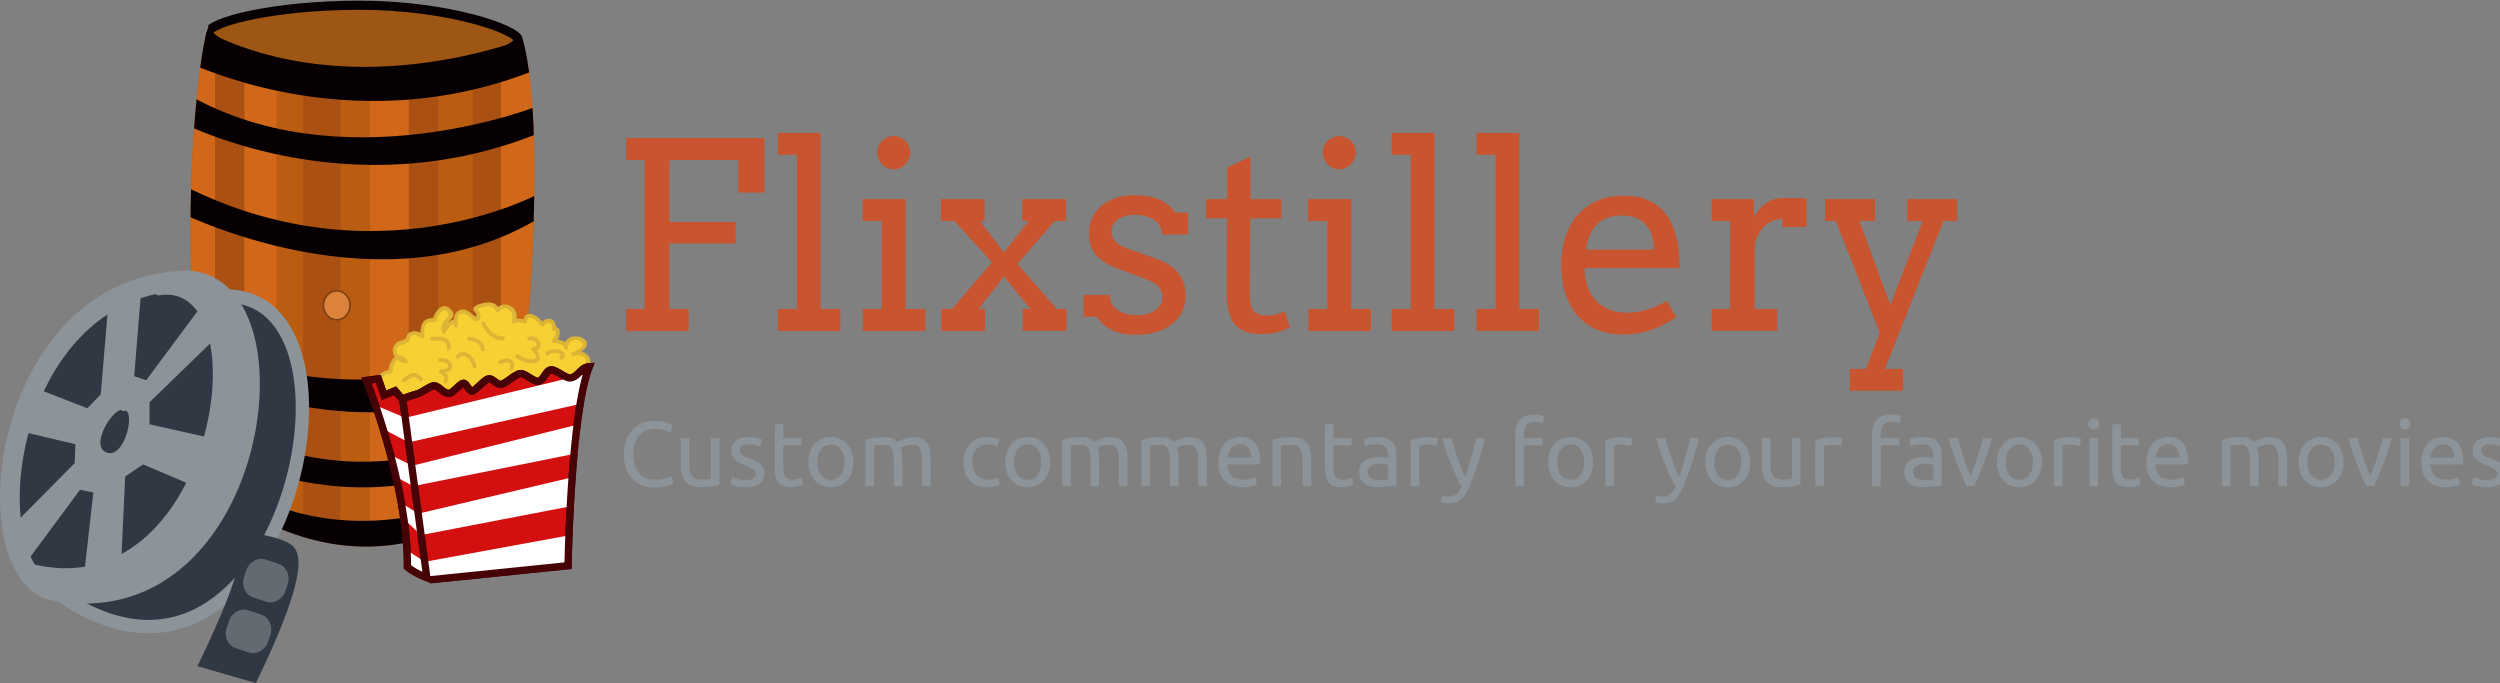 <?xml version="1.0" encoding="utf-8"?>
<!-- Generator: Adobe Illustrator 16.0.0, SVG Export Plug-In . SVG Version: 6.00 Build 0)  -->
<!DOCTYPE svg PUBLIC "-//W3C//DTD SVG 1.1//EN" "http://www.w3.org/Graphics/SVG/1.1/DTD/svg11.dtd">
<svg version="1.1" id="Layer_1" xmlns="http://www.w3.org/2000/svg" xmlns:xlink="http://www.w3.org/1999/xlink" x="0px" y="0px"
	 width="1870.91px" height="511.184px" viewBox="0 0 1870.91 511.184" enable-background="new 0 0 1870.91 511.184"
	 xml:space="preserve">
<rect x="0" y="0" width="1870.91" height="511.184" fill="#808080" stroke="none"/>
<g>
	<g>
		<defs>
			<path id="SVGID_1_" d="M155.867,20.563c-3.697-21.271,172.48-32.949,232.41,0c26.582,66.264,1.52,330.73-13.672,351.545
				c0,0-88.104,83.081-207.346,0C126.248,236.424,146.672,42.693,155.867,20.563z"/>
		</defs>
		<clipPath id="SVGID_2_">
			<use xlink:href="#SVGID_1_"  overflow="visible"/>
		</clipPath>
		<path clip-path="url(#SVGID_2_)" fill="#9D5614" d="M152.449,26.445c-3.697-20.956,172.48-32.46,232.41,0
			c35.697,65.317,1.52,325.829-13.672,346.335c0,0-88.861,91.142-207.346,0C122.83,239.107,137.261,46.952,152.449,26.445z"/>
		<rect x="246.91" y="65.547" clip-path="url(#SVGID_2_)" fill="#BA5D11" width="36" height="333"/>
		<rect x="276.91" y="65.547" clip-path="url(#SVGID_2_)" fill="#D16718" width="32" height="337"/>
		<rect x="220.91" y="58.547" clip-path="url(#SVGID_2_)" fill="#AA5013" width="34" height="344"/>
		<rect x="305.91" y="58.547" clip-path="url(#SVGID_2_)" fill="#AA5013" width="28" height="336"/>
		<rect x="197.91" y="58.547" clip-path="url(#SVGID_2_)" fill="#BA5D11" width="29" height="332"/>
		<rect x="327.91" y="55.547" clip-path="url(#SVGID_2_)" fill="#BA5D11" width="29" height="329"/>
		<rect x="174.91" y="50.547" clip-path="url(#SVGID_2_)" fill="#D16718" width="32" height="334"/>
		<rect x="156.91" y="45.547" clip-path="url(#SVGID_2_)" fill="#AA5013" width="26" height="330"/>
		<rect x="353.91" y="50.547" clip-path="url(#SVGID_2_)" fill="#AA5013" width="26" height="325"/>
		<rect x="137.91" y="45.547" clip-path="url(#SVGID_2_)" fill="#D16718" width="23" height="309"/>
		<rect x="374.91" y="45.547" clip-path="url(#SVGID_2_)" fill="#D16718" width="37" height="317"/>
		<path clip-path="url(#SVGID_2_)" fill="none" d="M153.589,24.167c-3.697-20.956,172.48-32.46,232.409,0
			c35.698,65.317,1.52,325.829-13.671,346.335c0,0-88.861,91.141-207.346,0C123.969,236.829,138.4,44.673,153.589,24.167z"/>
		<path clip-path="url(#SVGID_2_)" fill="#060002" d="M379.922,352.655c24.873-1.329-114.306,88.293-228.992-6.266
			c-1.709,3.038,5.696,26.013,5.696,26.013s127.598,98.356,228.992-1.519C388.275,364.428,379.922,352.655,379.922,352.655z"/>
		<path clip-path="url(#SVGID_2_)" fill="#060002" d="M403.276,303.667c1.898-0.381-126.662,95.889-262.804-2.278
			c-1.709,3.038,7.039,28.86,7.039,28.86s127.189,84.496,259.7-11.05C409.869,312.743,403.276,303.667,403.276,303.667z"/>
		<path clip-path="url(#SVGID_2_)" fill="#060002" d="M418.657,251.642c1.898-0.381-158.073,75.95-284.532-4.368
			c-1.709,3.039-3.703,21.646-3.703,21.646s131.585,85.445,279.404,5.412C412.485,267.875,418.657,251.642,418.657,251.642z"/>
		<path clip-path="url(#SVGID_2_)" fill="#060002" d="M406.125,143.316c1.897-0.381-125.604,71.489-274.563-7.405
			c-1.708,3.038-2.278,20.506-2.278,20.506s160.636,83.736,282.538,1.424C414.479,151.385,406.125,143.316,406.125,143.316z"/>
		<path clip-path="url(#SVGID_2_)" fill="#060002" d="M404.605,78.478c1.898-0.381-151.143,61.6-269.625-11.013
			c-1.709,3.038-4.557,21.646-4.557,21.646s129.497,71.014,277.222,8.734C410.303,91.389,404.605,78.478,404.605,78.478z"/>
		<path clip-path="url(#SVGID_2_)" fill="none" d="M152.449,26.445c-3.697-20.956,172.48-32.46,232.41,0
			c35.697,65.317,1.52,325.829-13.672,346.335c0,0-88.861,91.142-207.346,0C122.83,239.107,137.261,46.952,152.449,26.445z"/>
		<path clip-path="url(#SVGID_2_)" fill="#060002" d="M400.575,26.067c-2.892,1.184-145.037,60.556-263.521-12.058
			c-1.708,3.039-7.771,27.252-7.771,27.252s129.497,71.014,277.221,8.734C409.163,43.54,400.575,26.067,400.575,26.067z"/>
		<path clip-path="url(#SVGID_2_)" fill="none" stroke="#060002" stroke-width="6.836" stroke-miterlimit="10" d="M387.896,29.987
			c0-7.76-52.837-26.079-118.483-26.079c-65.646,0-113.322,12.81-113.322,20.57c0,7.76,51.854,31.588,117.5,31.588
			C347.507,56.066,387.896,36.689,387.896,29.987z"/>
	</g>
	
		<ellipse fill="#DB833A" stroke="#773D15" stroke-width="1.139" stroke-miterlimit="10" cx="252.024" cy="228.476" rx="9.954" ry="10.823"/>
</g>
<g>
	<g>
		<path fill="#F7D134" d="M439.097,273.309c4.616-6.265-4.946-11.21-10.221-8.243c3.626-1.648,11.869-5.275,7.583-9.892
			c-4.616-4.616-13.848-1.318-12.859,4.946c0-3.957-6.265-4.616-9.231-4.946c2.638-1.648,5.605-10.551,0-8.902
			c1.648-6.924-4.946-8.902-8.573-3.297c-2.637-4.616-12.199-11.54-12.858-2.308c-2.638-0.659-5.935-1.648-8.572,0
			c4.616-8.573-7.913-15.827-11.87-8.243c-1.648-6.265-8.243-4.945-12.529-3.627c-9.232,2.968-0.659,2.638-1.979,8.902
			c-0.989,4.616-7.583-5.275-11.869-4.616c-5.936,0.989-5.275,6.265-4.946,10.551c0.33-7.913-8.243,0.989-8.902,4.616
			c-1.318-3.956-0.329-4.945,1.648-7.913c1.319-1.979,5.936-3.627,2.968-7.254c-5.275-6.265-11.21,1.979-11.54,6.595
			c-9.562-1.319-9.562,4.945-9.232,12.199c-2.308-2.308-6.264-3.956-9.562-1.319c-1.318,0.989-0.659,3.627-2.308,4.616
			c-1.648,1.319-3.627,0.33-4.946,1.319c-7.583,3.956-3.297,13.519,4.287,13.848c-5.936-7.913-11.87,0.989-11.211,7.584
			c-6.924,1.318-9.892,3.297-9.562,11.21l3.957,14.178l144.415-17.805L439.097,273.309z"/>
		<g>
			<path fill="#DDB536" d="M440.378,274.058c4.97-7.988-5.505-13.385-12.251-10.273c-1.738,0.802-0.228,3.348,1.498,2.563
				c4.251-1.935,14.781-8.242,6.724-13.188c-5.718-3.509-14.738-0.647-14.232,6.961c0.971-0.131,1.942-0.263,2.914-0.395
				c-0.67-4.947-6.65-5.582-10.662-6.036c0.35,0.844,0.699,1.689,1.049,2.533c3.77-2.96,6.001-12.865-1.443-11.382
				c0.608,0.608,1.217,1.217,1.825,1.825c1.414-8.357-6.437-10.939-11.285-4.44c0.854,0,1.708,0,2.563,0
				c-3.657-5.807-14.24-12.255-15.623-1.559c0.626-0.477,1.252-0.954,1.878-1.431c-3.513-0.882-6.357-1.368-9.716,0.149
				c0.677,0.677,1.354,1.354,2.03,2.03c1.927-4.217,1.367-9.261-2.861-11.947c-4.168-2.647-8.887-2.119-11.571,2.206
				c0.904,0.118,1.808,0.236,2.712,0.354c-2.002-5.771-6.978-6.399-12.397-5.206c-2.751,0.605-9.794,2.439-6.413,6.431
				c0.912,1.078,1.467,1.936,1.524,3.406c0.047,1.217-3.464-1.75-3.891-2.082c-1.557-1.216-3.763-3.043-5.896-2.995
				c-6.997,0.157-7.593,6.567-7.164,12.051c0.146,1.882,3.001,1.935,2.967,0c-0.174-9.995-10.495-0.619-11.816,4.222
				c0.954,0,1.907,0,2.861,0c-1.586-5.669,3.152-6.84,5.31-10.971c1.426-2.73-1.38-5.404-3.372-6.788
				c-5.59-3.881-11.097,4.698-11.723,9.186c0.477-0.363,0.954-0.726,1.431-1.089c-9.541-0.975-11.058,5.589-10.716,13.683
				c0.844-0.35,1.688-0.699,2.532-1.049c-3.42-3.016-7.337-4.083-11.359-1.551c-1.245,0.784-1.536,2.433-1.845,3.736
				c-0.3,1.267-5.554,2.067-6.81,3.101c-7.11,5.854-1.357,14.868,6.437,15.711c1.413,0.153,1.791-1.664,1.049-2.533
				c-6.909-8.096-14.082,0.497-13.743,8.633c0.362-0.477,0.726-0.954,1.089-1.431c-6.175,1.264-12.711,5.465-10.598,13.035
				c1.319,4.726,2.638,9.452,3.957,14.178c0.161,0.577,0.785,1.169,1.431,1.089c47.114-5.809,94.229-11.617,141.343-17.426
				c1.004-0.124,3.325-0.018,4.121-0.813C435.541,283.249,437.827,277.989,440.378,274.058c1.045-1.611-1.525-3.097-2.563-1.498
				c-1.498,2.31-2.996,4.619-4.494,6.93c-0.91,1.402-1.819,2.804-2.729,4.206c-1.033,1.593-0.179,0.424,0.449,0.347
				c-2.262,0.278-4.522,0.558-6.784,0.836c-11.964,1.476-23.928,2.95-35.892,4.425c-29.635,3.654-59.27,7.308-88.903,10.961
				c-4.231,0.521-8.462,1.043-12.693,1.565c0.477,0.362,0.954,0.726,1.431,1.089c-1.026-3.679-2.054-7.358-3.08-11.037
				c-0.552-1.978-0.881-3.364-0.792-5.445c0.215-5.001,4.289-6.23,8.44-7.08c0.621-0.127,1.115-0.808,1.089-1.431
				c-0.2-4.826,3.204-12.95,8.679-6.535c0.35-0.844,0.699-1.689,1.049-2.533c-3.076-0.333-5.478-2-6.554-4.94
				c-1.666-4.551,3.161-5.818,6.324-6.689c1.086-0.298,2.328-1.067,2.916-2.07c0.433-0.737,0.61-1.621,0.804-2.438
				c1.018-4.3,6.492-1.113,7.989,0.207c0.913,0.806,2.591,0.325,2.532-1.049c-0.097-2.303-0.206-4.606,0.18-6.891
				c0.674-3.999,4.252-4.164,7.569-3.825c0.587,0.06,1.348-0.493,1.431-1.089c0.319-2.289,1.256-4.202,2.745-5.968
				c0.445-0.383,0.891-0.767,1.335-1.15c2.905-1.497,4.495-0.268,4.77,3.688c-0.624,0.738-1.499,1.341-2.21,1.995
				c-2.999,2.756-3.616,6.292-2.577,10.007c0.395,1.411,2.473,1.423,2.861,0c0.397-1.458,5.925-8.648,5.988-5.011
				c0.989,0,1.978,0,2.967,0c-0.218-2.792-0.916-6.493,1.762-8.442c2.929-2.133,6.504,1.713,8.575,3.314
				c1.614,1.248,4.164,3.003,5.829,0.882c1.65-2.104,0.66-5.478-0.867-7.341c-1.389-1.695,1.295-1.492,3.357-2.099
				c3.714-1.092,8.195-1.621,9.753,2.871c0.419,1.207,2.008,1.489,2.712,0.354c3.97-6.394,12.023,0.802,9.308,6.745
				c-0.637,1.395,0.64,2.658,2.03,2.03c2.657-1.201,4.941-0.475,7.429,0.149c1.026,0.258,1.755-0.476,1.878-1.431
				c0.92-7.116,8.454,0.453,10.094,3.057c0.64,1.015,1.899,0.888,2.563,0c2.649-3.551,6.696-2.778,5.861,2.153
				c-0.194,1.146,0.65,2.059,1.825,1.825c3.103-0.618-0.64,5.791-1.443,6.422c-1.148,0.902-0.055,2.408,1.049,2.533
				c2.629,0.297,7.348,0.51,7.801,3.857c0.225,1.66,3.024,1.261,2.914-0.395c-0.384-5.781,7.596-7.467,10.79-3.288
				c2.185,2.858-6.01,6.161-7.746,6.952c0.499,0.854,0.999,1.708,1.498,2.563c4.046-1.866,11.503,0.889,8.19,6.213
				C436.802,274.189,439.369,275.678,440.378,274.058z"/>
		</g>
	</g>
	<path fill="#D30F0F" stroke="#470205" stroke-width="5.44" stroke-miterlimit="10" d="M301.44,299.191l-5.77-6.76l-8.243,3.298
		l-4.286-12.2l-8.902,1.154c0,0,31.322,77.979,30.663,139.635c5.853,4.78,14.528,7.975,14.528,7.975L301.44,299.191
		c0,0-0.879-1.211,11.046-4.451c2.485-0.676,8.6-5.191,11.539-5.936c4.22-1.066,7.677,6.584,12.777,5.44
		c2.549-0.571,7.134-6.842,9.892-7.418c2.154-0.451,4.398,6.26,6.677,5.811c3.191-0.629,8.844-8.473,12.268-9.087
		c3.217-0.578,5.957,4.573,9.369,4.018c4.131-0.672,9.949-7.373,14.352-7.995c3.354-0.475,9.964,6.205,13.469,5.77
		c4.179-0.52,5.283-8.146,9.663-8.599c2.979-0.309,11.008,6.398,14.076,6.126c6.272-0.556,7.723-8.029,14.343-8.407
		c-13.848,35.114-15.826,148.866-15.826,148.866L321.883,433.88"/>
	<g>
		<g>
			<path fill="#DDB536" d="M303.313,285.897c1.592-1.354,3.223-2.812,5.213-3.546c2.327-0.859,4.146,0.951,5.548,2.557
				c1.261,1.444,3.351-0.663,2.098-2.098c-1.857-2.128-4.302-4.066-7.31-3.566c-3.009,0.5-5.399,2.642-7.646,4.556
				C299.756,285.042,301.866,287.131,303.313,285.897L303.313,285.897z"/>
		</g>
	</g>
	<g>
		<g>
			<path fill="#DDB536" d="M329.302,270.835c2.063-0.146,5.132,0.16,6.021,2.413c1.133,2.874-4.219,2.915-5.756,3.246
				c-1.199,0.258-1.519,2.176-0.354,2.712c1.522,0.701,4.814,3.223,2.997,5.253c-1.272,1.42,0.818,3.526,2.098,2.098
				c3.153-3.52,0.077-8.221-3.597-9.913c-0.118,0.904-0.236,1.808-0.354,2.712c3.399-0.73,8.902-1.213,7.958-6.209
				c-0.775-4.103-5.297-5.541-9.012-5.279C327.404,268.001,327.391,270.97,329.302,270.835L329.302,270.835z"/>
		</g>
	</g>
	<g>
		<g>
			<path fill="#DDB536" d="M343.539,268.093c3.982-4.673,9.812,1.778,9.997,6.205c0.079,1.906,3.047,1.914,2.967,0
				c-0.286-6.858-9.23-15.146-15.062-8.303C340.207,267.442,342.296,269.552,343.539,268.093L343.539,268.093z"/>
		</g>
	</g>
	<g>
		<g>
			<path fill="#DDB536" d="M374.537,272.431c1.735-0.718,3.756-1.34,5.652-1.012c2.227,0.386,1.677,2.509,1.095,4.133
				c-0.646,1.807,2.221,2.577,2.861,0.789c0.963-2.688,1.033-6.053-1.982-7.391c-2.628-1.167-5.874-0.433-8.415,0.619
				C372.006,270.291,372.769,273.163,374.537,272.431L374.537,272.431z"/>
		</g>
	</g>
	<g>
		<g>
			<path fill="#DDB536" d="M396.653,254.807c3.251-1.617,7.752,4.648,2.548,4.819c-1.335,0.044-1.909,1.564-1.049,2.533
				c1.77,1.995,5.153,6.223,0.519,6.661c-3.657,0.346-7.784-1.25-10.62-3.484c-1.485-1.17-3.601,0.915-2.098,2.099
				c3.91,3.081,9.621,5.303,14.636,4.046c6.397-1.604,2.314-8.429-0.339-11.42c-0.35,0.844-0.699,1.689-1.049,2.533
				c3.839-0.126,6.767-2.886,4.868-6.795c-1.633-3.362-5.418-5.293-8.914-3.554C393.441,253.097,394.945,255.656,396.653,254.807
				L396.653,254.807z"/>
		</g>
	</g>
	<g>
		<g>
			<path fill="#DDB536" d="M410.471,265.786c1.391-1.683,3.99-1.867,6.015-1.583c1.673,0.235,3.928,0.871,2.536,2.751
				c-1.14,1.541,1.438,3.018,2.563,1.498c5.093-6.884-9.405-9.37-13.211-4.765C407.164,265.15,409.251,267.262,410.471,265.786
				L410.471,265.786z"/>
		</g>
	</g>
	<g>
		<g>
			<path fill="#DDB536" d="M360.332,242.734c2.83,5.75,9.045,12.734,16.119,11.946c1.88-0.209,1.9-3.179,0-2.968
				c-6.036,0.673-11.166-5.619-13.557-10.476C362.049,239.52,359.49,241.024,360.332,242.734L360.332,242.734z"/>
		</g>
	</g>
	<g>
		<g>
			<path fill="#DDB536" d="M323.366,255.009c2.354-0.015,4.759-0.252,7.098,0.103c3.198,0.485,4.104,2.628,3.948,5.667
				c-0.099,1.913,2.869,1.904,2.967,0c0.171-3.32-0.769-6.497-4.021-7.907c-3.093-1.342-6.717-0.851-9.991-0.831
				C321.453,252.053,321.452,255.021,323.366,255.009L323.366,255.009z"/>
		</g>
	</g>
	<g>
		<g>
			<path fill="#DDB536" d="M351.063,255.009c3.761,0.322,8.574,1.997,8.738,6.429c0.07,1.908,3.038,1.915,2.967,0
				c-0.229-6.235-6.225-8.927-11.705-9.397C349.155,251.878,349.171,254.847,351.063,255.009L351.063,255.009z"/>
		</g>
	</g>
	<polygon fill="#FFFFFF" points="436.953,280.232 303.264,312.677 280.974,303.313 286.757,321.02 305.743,331.029 435.234,302.066 
			"/>
	<polygon fill="#FFFFFF" points="429.535,356.892 312.958,384.403 300.38,376.434 302.265,388.555 315.122,400.414 427.815,378.725 
			"/>
	<polygon fill="#FFFFFF" points="433.986,317.326 308.694,348.483 292.348,340.57 296.357,356.892 309.188,363.815 432.267,339.159 
			"/>
	<polygon fill="#FFFFFF" points="427.063,400.414 317.829,420.441 304.624,411.786 304.902,424.318 321.883,433.88 425.343,422.247 
			"/>
	<path fill="none" stroke="#470205" stroke-width="5.44" stroke-miterlimit="10" d="M301.44,299.191l-5.77-6.76l-8.243,3.298
		l-4.286-12.2l-8.902,1.154c0,0,31.322,77.979,30.663,139.635c5.853,4.78,14.528,7.975,14.528,7.975L301.44,299.191
		c0,0-0.879-1.211,11.046-4.451c2.485-0.676,8.6-5.191,11.539-5.936c4.22-1.066,7.677,6.584,12.777,5.44
		c2.549-0.571,7.135-6.842,9.892-7.418c2.154-0.451,4.398,6.26,6.677,5.811c3.191-0.629,8.844-8.473,12.268-9.087
		c3.217-0.578,5.957,4.573,9.369,4.018c4.131-0.672,9.949-7.373,14.352-7.995c3.354-0.475,9.964,6.205,13.469,5.77
		c4.179-0.52,5.283-8.146,9.663-8.599c2.979-0.309,11.008,6.398,14.076,6.126c6.272-0.556,7.723-8.029,14.343-8.407
		c-13.848,35.114-15.826,148.866-15.826,148.866L321.883,433.88"/>
</g>
<g>
	<path fill="#303843" stroke="#8C9399" stroke-width="10" stroke-miterlimit="10" d="M169.41,221.547
		c117,0,42.5,335.5-122.5,225.064L169.41,221.547z"/>
	<path fill="#303843" stroke="#8C9399" stroke-width="14.774" stroke-miterlimit="10" d="M140.52,209.88
		c87.313,4.667,51.286,264.532-103.452,231.532C-21.34,419.297,3.081,212.047,140.52,209.88z"/>
	<polygon fill="#8C9399" points="105.41,220.547 100.41,281.547 109.41,284.547 151.41,228.047 162.41,252.047 111.91,301.047 
		111.91,317.547 155.41,327.297 141.16,362.047 107.098,347.547 93.688,356.547 90.691,421.047 62.801,431.047 69.859,368.547 
		59.885,366.547 18.41,422.547 8.91,394.047 55.91,346.547 56.41,332.434 16.41,322.983 29.41,291.547 65.41,305.547 75.41,295.047 
		81.039,228.08 	"/>
	<path fill="#303843" stroke="#8C9399" stroke-width="4" stroke-miterlimit="10" d="M92.578,305.547
		c12.807-3.143,3.667,41-13.333,35S85.245,299.547,92.578,305.547z"/>
	<path fill="#8C9399" stroke="#8C9399" stroke-width="2" stroke-miterlimit="10" d="M20.578,422.214
		c3.912,4.347-0.537,11.521,3.332,14.833c168.656,63,224.399-288.383,87-223.316c6.641-1.8,2.248,3.825,7.5,6.316
		C198.91,206.379,161.696,461.127,20.578,422.214z"/>
	<path fill="#2F3742" stroke="#303843" stroke-width="7.992" stroke-miterlimit="10" d="M162.41,411.047
		c0,0,54.133-46.489-9,84.972l35.962,10.389c31.567-65.73,33.364-88.406,27.271-94.649c-6.094-6.244-34.063-10.04-34.063-10.04"/>
	<path fill="#626A72" d="M213.662,442.113c-2.156,6.472-8.672,10.134-14.545,8.176l-9.745-3.25
		c-5.875-1.958-8.885-8.79-6.727-15.266l1.628-4.887c2.157-6.474,8.668-10.134,14.541-8.176l9.749,3.251
		c5.873,1.957,8.883,8.792,6.723,15.267L213.662,442.113z"/>
	<path fill="#626A72" d="M200.662,480.113c-2.156,6.472-8.672,10.134-14.545,8.176l-9.745-3.25
		c-5.875-1.958-8.885-8.79-6.727-15.266l1.628-4.887c2.157-6.474,8.668-10.134,14.541-8.176l9.749,3.251
		c5.873,1.957,8.883,8.792,6.723,15.267L200.662,480.113z"/>
</g>
<g>
	<path fill="#C8552F" d="M468.605,103.291H572.01v40.847h-19.52v-24.375h-51.512v46.37h49.607v15.996h-49.607v49.131h14.473v16.377
		h-46.846V231.26h13.711V119.763h-13.711V103.291z"/>
	<path fill="#C8552F" d="M582.103,99.482h31.992V231.26h14.854v16.377h-46.846V231.26h14.282v-115.4h-14.282V99.482z"/>
	<path fill="#C8552F" d="M645.515,148.994h32.183v82.266h14.854v16.377h-46.846V231.26h14.092v-65.889h-14.282V148.994z
		 M656.464,114.05c0-1.65,0.334-3.221,1-4.713c0.667-1.49,1.555-2.792,2.666-3.903c1.11-1.11,2.428-2,3.951-2.666
		c1.523-0.667,3.143-1,4.856-1c1.649,0,3.221,0.333,4.713,1c1.491,0.666,2.793,1.556,3.904,2.666
		c1.109,1.111,1.999,2.413,2.666,3.903c0.666,1.492,0.999,3.063,0.999,4.713c0,1.714-0.333,3.333-0.999,4.856
		c-0.667,1.523-1.557,2.873-2.666,4.047c-1.111,1.175-2.413,2.095-3.904,2.761c-1.492,0.667-3.063,1-4.713,1
		c-1.714,0-3.333-0.333-4.856-1c-1.523-0.666-2.841-1.585-3.951-2.761c-1.111-1.174-1.999-2.523-2.666-4.047
		C656.798,117.383,656.464,115.764,656.464,114.05z"/>
	<path fill="#C8552F" d="M765.391,231.26h5.618l-19.615-24.375l-19.138,24.375h4.856v16.377h-32.754V231.26h7.998l29.992-34.944
		l-28.184-30.945h-9.998v-16.377h32.754v16.377h-3.713l18.186,23.423l18.377-23.423h-4.761v-16.377h32.754v16.377h-8.474
		l-27.898,32.183l29.517,33.706h7.236v16.377h-32.754V231.26z"/>
	<path fill="#C8552F" d="M867.699,168.656c-1.238-1.872-2.842-3.395-4.809-4.57c-1.969-1.174-4.158-2.031-6.57-2.571
		c-2.413-0.538-4.76-0.809-7.045-0.809c-2.54,0-4.873,0.286-6.999,0.857c-2.127,0.571-3.951,1.397-5.475,2.476
		c-1.523,1.08-2.714,2.397-3.57,3.951c-0.857,1.557-1.286,3.285-1.286,5.189c0,3.301,1,5.92,3,7.855
		c1.999,1.937,5.347,3.729,10.045,5.379l18.947,6.665c8.125,2.73,14.06,6.443,17.806,11.14c3.744,4.698,5.618,10.316,5.618,16.853
		c0,4.38-0.874,8.396-2.619,12.044c-1.746,3.651-4.222,6.761-7.427,9.331c-3.206,2.571-7.063,4.57-11.568,5.999
		c-4.508,1.428-9.521,2.142-15.044,2.142c-7.682,0-13.935-1.238-18.758-3.713c-4.824-2.476-8.538-5.744-11.14-9.807h-9.902v-16.377
		h19.71c0,2.73,0.586,5.063,1.761,6.999c1.174,1.937,2.729,3.508,4.666,4.713c1.936,1.207,4.125,2.095,6.569,2.666
		c2.443,0.571,4.935,0.857,7.475,0.857c2.476,0,4.855-0.3,7.141-0.905c2.285-0.602,4.3-1.49,6.047-2.666
		c1.745-1.173,3.125-2.585,4.142-4.237c1.015-1.65,1.523-3.523,1.523-5.618c0-3.173-1.032-5.871-3.095-8.093
		c-2.063-2.221-5.57-4.221-10.521-5.999l-18.852-7.046c-7.682-2.729-13.378-6.204-17.092-10.426
		c-3.713-4.221-5.57-9.505-5.57-15.854c0-4.189,0.777-8.061,2.333-11.616c1.555-3.554,3.809-6.617,6.761-9.188
		c2.951-2.57,6.553-4.585,10.807-6.046c4.252-1.459,9.107-2.19,14.568-2.19c7.045,0,12.949,0.985,17.709,2.952
		c4.762,1.968,9.046,5.332,12.854,10.093h9.235v16.377h-19.519C869.556,172.798,868.937,170.529,867.699,168.656z"/>
	<path fill="#C8552F" d="M935.729,148.994h23.137v14.377h-23.327l-0.286,56.938c0,3.873,0.443,7.015,1.334,9.426
		c0.888,2.413,2.315,4.08,4.284,4.999c1.967,0.921,4.189,1.38,6.665,1.38c2.666,0,5.014-0.238,7.046-0.714
		c2.03-0.476,4.252-1.285,6.665-2.428l4.094,11.902c-3.047,1.587-6.253,2.84-9.616,3.761c-3.365,0.919-7.331,1.38-11.901,1.38
		c-4.318,0-8.079-0.524-11.283-1.571c-3.206-1.048-5.903-2.809-8.094-5.285c-2.189-2.476-3.825-5.792-4.903-9.95
		c-1.08-4.157-1.618-9.346-1.618-15.568l0.285-54.272h-15.711v-14.377H918.4v-23.613l17.329-8.188V148.994z"/>
	<path fill="#C8552F" d="M978.958,148.994h32.183v82.266h14.854v16.377h-46.846V231.26h14.092v-65.889h-14.282V148.994z
		 M989.907,114.05c0-1.65,0.334-3.221,1-4.713c0.667-1.49,1.555-2.792,2.666-3.903c1.11-1.11,2.428-2,3.951-2.666
		c1.523-0.667,3.143-1,4.856-1c1.649,0,3.221,0.333,4.713,1c1.491,0.666,2.793,1.556,3.904,2.666
		c1.109,1.111,1.999,2.413,2.666,3.903c0.666,1.492,0.999,3.063,0.999,4.713c0,1.714-0.333,3.333-0.999,4.856
		c-0.667,1.523-1.557,2.873-2.666,4.047c-1.111,1.175-2.413,2.095-3.904,2.761c-1.492,0.667-3.063,1-4.713,1
		c-1.714,0-3.333-0.333-4.856-1c-1.523-0.666-2.841-1.585-3.951-2.761c-1.111-1.174-1.999-2.523-2.666-4.047
		C990.241,117.383,989.907,115.764,989.907,114.05z"/>
	<path fill="#C8552F" d="M1041.514,99.482h31.992V231.26h14.854v16.377h-46.846V231.26h14.282v-115.4h-14.282V99.482z"/>
	<path fill="#C8552F" d="M1104.927,99.482h31.992V231.26h14.854v16.377h-46.846V231.26h14.282v-115.4h-14.282V99.482z"/>
	<path fill="#C8552F" d="M1185.859,200.601c0,2.794,0.205,5.349,0.619,7.665c0.412,2.318,1,4.522,1.762,6.617
		c2.347,6.348,6.108,11.125,11.282,14.33c5.173,3.206,11.028,4.808,17.567,4.808c5.142,0,10.141-0.714,14.996-2.142
		c4.856-1.429,9.95-3.666,15.282-6.713l7.142,12.092c-6.475,4.444-12.982,7.745-19.52,9.902c-6.539,2.157-13.33,3.237-20.376,3.237
		c-6.665,0-12.839-1.111-18.52-3.333c-5.682-2.221-10.568-5.522-14.663-9.902c-4.094-4.38-7.3-9.838-9.616-16.377
		c-2.318-6.537-3.476-14.154-3.476-22.852c0-7.046,0.983-13.694,2.951-19.947c1.967-6.251,4.904-11.712,8.808-16.377
		c3.904-4.666,8.743-8.363,14.521-11.093c5.775-2.729,12.504-4.094,20.186-4.094c7.427,0,13.631,1.128,18.614,3.38
		c4.982,2.254,9.046,5.236,12.188,8.95c3.143,3.713,5.522,7.95,7.142,12.711c1.618,4.761,2.744,9.617,3.38,14.568
		c0.316,2.413,0.523,4.856,0.619,7.332c0.095,2.476,0.143,4.889,0.143,7.236H1185.859z M1213.566,161.277
		c-4.127,0-7.729,0.588-10.807,1.761c-3.079,1.176-5.698,2.856-7.855,5.047c-2.158,2.189-3.889,4.872-5.188,8.045
		c-1.302,3.175-2.271,6.729-2.904,10.664h51.13c-0.254-3.681-0.842-7.077-1.761-10.188c-0.921-3.109-2.333-5.808-4.237-8.093
		s-4.349-4.062-7.332-5.332C1221.627,161.912,1217.947,161.277,1213.566,161.277z"/>
	<path fill="#C8552F" d="M1351.915,169.846h-18.092v-6.094c-2.094,0-4.236,0.397-6.427,1.19c-2.189,0.795-4.237,2-6.142,3.618
		c-1.904,1.619-3.57,3.683-4.998,6.189c-1.429,2.508-2.461,5.475-3.095,8.902v47.607h16.758v16.377h-48.94V231.26h13.615
		l0.096-65.889h-13.711v-16.377h31.516v13.616c1.143-2.031,2.429-3.918,3.856-5.666c1.429-1.745,3.015-3.268,4.761-4.57
		c1.745-1.3,3.681-2.316,5.809-3.047c2.126-0.729,4.428-1.095,6.902-1.095c3.3,0,6.411,0,9.332,0c2.918,0,5.839,0.064,8.76,0.19
		V169.846z"/>
	<path fill="#C8552F" d="M1365.815,148.994h37.42v16.377h-11.711l23.137,62.937l24.185-62.937h-11.616v-16.377h37.42v16.377h-10.188
		l-43.894,110.734h13.52v16.377h-39.799v-16.377h11.996l10.475-27.136l-32.945-83.599h-7.998V148.994z"/>
</g>
<g>
	<path fill="#8C9399" d="M489.406,364.851c-3.358,0-6.417-0.552-9.177-1.656c-2.761-1.104-5.13-2.714-7.107-4.83
		c-1.979-2.115-3.508-4.727-4.589-7.831c-1.081-3.105-1.621-6.659-1.621-10.661s0.609-7.555,1.828-10.66s2.864-5.715,4.934-7.831
		c2.07-2.115,4.485-3.727,7.245-4.83c2.76-1.104,5.703-1.656,8.832-1.656c1.978,0,3.761,0.138,5.348,0.414
		c1.587,0.275,2.967,0.599,4.14,0.966c1.174,0.369,2.128,0.736,2.864,1.104c0.735,0.368,1.241,0.645,1.518,0.827l-1.932,5.521
		c-0.414-0.276-1.013-0.575-1.794-0.897c-0.783-0.321-1.668-0.644-2.657-0.966c-0.989-0.321-2.069-0.586-3.242-0.793
		c-1.174-0.207-2.358-0.311-3.554-0.311c-2.53,0-4.808,0.438-6.831,1.311c-2.025,0.874-3.75,2.139-5.175,3.795
		c-1.427,1.656-2.519,3.669-3.278,6.038c-0.759,2.369-1.138,5.025-1.138,7.969c0,2.854,0.333,5.451,1,7.797
		c0.666,2.347,1.667,4.359,3.002,6.038c1.333,1.68,3.001,2.979,5.002,3.898c2.001,0.921,4.335,1.38,7.004,1.38
		c3.081,0,5.634-0.321,7.659-0.966c2.023-0.644,3.541-1.219,4.554-1.726l1.725,5.521c-0.322,0.23-0.896,0.518-1.725,0.862
		s-1.863,0.68-3.105,1.001c-1.241,0.321-2.69,0.597-4.347,0.828C493.132,364.735,491.338,364.851,489.406,364.851z"/>
	<path fill="#8C9399" d="M538.396,362.78c-1.473,0.369-3.415,0.759-5.83,1.173s-5.21,0.621-8.384,0.621
		c-2.76,0-5.083-0.403-6.969-1.207c-1.887-0.805-3.405-1.943-4.555-3.416c-1.15-1.472-1.978-3.208-2.483-5.209
		c-0.507-2.001-0.759-4.22-0.759-6.659v-20.147h6.417v18.768c0,4.371,0.689,7.499,2.069,9.385c1.38,1.887,3.702,2.828,6.969,2.828
		c0.69,0,1.403-0.022,2.14-0.068c0.735-0.046,1.425-0.104,2.07-0.173c0.644-0.069,1.229-0.138,1.759-0.207
		c0.528-0.068,0.908-0.148,1.139-0.241v-30.291h6.417V362.78z"/>
	<path fill="#8C9399" d="M557.785,359.192c2.622,0,4.564-0.345,5.83-1.035c1.265-0.689,1.897-1.794,1.897-3.312
		c0-1.563-0.621-2.806-1.862-3.727c-1.242-0.919-3.29-1.954-6.142-3.104c-1.38-0.552-2.702-1.115-3.967-1.69
		c-1.267-0.575-2.358-1.253-3.278-2.036c-0.92-0.781-1.655-1.725-2.208-2.829c-0.552-1.104-0.828-2.46-0.828-4.07
		c0-3.174,1.174-5.692,3.52-7.556s5.543-2.795,9.591-2.795c1.012,0,2.023,0.059,3.036,0.173c1.012,0.115,1.955,0.253,2.829,0.414
		c0.873,0.162,1.644,0.334,2.312,0.518c0.666,0.185,1.184,0.345,1.553,0.482l-1.174,5.521c-0.689-0.368-1.771-0.747-3.242-1.139
		c-1.473-0.391-3.243-0.586-5.313-0.586c-1.794,0-3.358,0.356-4.691,1.069c-1.335,0.714-2.002,1.828-2.002,3.347
		c0,0.782,0.149,1.473,0.449,2.069c0.299,0.599,0.759,1.139,1.38,1.622c0.621,0.482,1.391,0.931,2.312,1.345
		c0.92,0.414,2.023,0.853,3.312,1.312c1.701,0.645,3.22,1.276,4.555,1.897c1.333,0.621,2.472,1.346,3.415,2.174
		c0.942,0.827,1.667,1.828,2.174,3.001c0.506,1.173,0.759,2.611,0.759,4.313c0,3.313-1.231,5.819-3.691,7.521
		c-2.462,1.702-5.969,2.553-10.522,2.553c-3.174,0-5.658-0.266-7.452-0.794s-3.014-0.932-3.657-1.207l1.173-5.521
		c0.735,0.276,1.908,0.69,3.52,1.242C552.978,358.916,555.116,359.192,557.785,359.192z"/>
	<path fill="#8C9399" d="M586.213,327.936h13.593v5.382h-13.593v16.56c0,1.795,0.138,3.278,0.413,4.451
		c0.276,1.173,0.69,2.094,1.242,2.76c0.553,0.667,1.242,1.139,2.07,1.414c0.828,0.276,1.794,0.414,2.898,0.414
		c1.932,0,3.484-0.218,4.657-0.655c1.173-0.437,1.989-0.747,2.449-0.932l1.242,5.313c-0.645,0.322-1.771,0.725-3.381,1.207
		c-1.611,0.483-3.45,0.725-5.521,0.725c-2.438,0-4.45-0.311-6.037-0.932s-2.863-1.552-3.83-2.794
		c-0.966-1.242-1.645-2.771-2.035-4.589c-0.392-1.816-0.586-3.921-0.586-6.313v-32.016l6.417-1.104V327.936z"/>
	<path fill="#8C9399" d="M638.653,345.875c0,2.854-0.414,5.429-1.242,7.729c-0.828,2.301-1.99,4.278-3.484,5.934
		c-1.496,1.656-3.278,2.933-5.348,3.83c-2.07,0.896-4.324,1.346-6.762,1.346c-2.439,0-4.692-0.449-6.763-1.346
		c-2.069-0.897-3.853-2.174-5.348-3.83c-1.495-1.655-2.656-3.633-3.484-5.934c-0.828-2.3-1.242-4.875-1.242-7.729
		c0-2.805,0.414-5.37,1.242-7.693c0.828-2.322,1.989-4.313,3.484-5.968c1.495-1.656,3.278-2.933,5.348-3.83
		c2.07-0.896,4.323-1.346,6.763-1.346c2.438,0,4.691,0.449,6.762,1.346c2.069,0.897,3.852,2.174,5.348,3.83
		c1.494,1.655,2.656,3.646,3.484,5.968C638.239,340.505,638.653,343.07,638.653,345.875z M631.96,345.875
		c0-4.047-0.909-7.255-2.726-9.625c-1.817-2.369-4.29-3.554-7.417-3.554c-3.129,0-5.602,1.185-7.418,3.554
		c-1.817,2.37-2.726,5.578-2.726,9.625c0,4.049,0.908,7.257,2.726,9.626c1.816,2.37,4.289,3.554,7.418,3.554
		c3.127,0,5.6-1.184,7.417-3.554C631.051,353.132,631.96,349.924,631.96,345.875z"/>
	<path fill="#8C9399" d="M647.691,328.971c1.472-0.368,3.416-0.759,5.831-1.173s5.209-0.621,8.384-0.621
		c2.299,0,4.231,0.311,5.796,0.932c1.563,0.62,2.874,1.529,3.933,2.725c0.321-0.229,0.828-0.552,1.519-0.966
		c0.689-0.414,1.54-0.815,2.553-1.207c1.011-0.391,2.139-0.735,3.381-1.035c1.242-0.299,2.575-0.448,4.002-0.448
		c2.76,0,5.014,0.403,6.762,1.207c1.748,0.806,3.116,1.944,4.105,3.416c0.989,1.473,1.656,3.22,2.001,5.243
		c0.346,2.025,0.518,4.233,0.518,6.624v20.148h-6.417v-18.768c0-2.115-0.104-3.934-0.311-5.451
		c-0.207-1.519-0.598-2.783-1.173-3.795s-1.357-1.76-2.346-2.243c-0.99-0.482-2.267-0.725-3.83-0.725
		c-2.162,0-3.944,0.288-5.347,0.863c-1.404,0.575-2.358,1.093-2.864,1.552c0.368,1.197,0.644,2.508,0.828,3.934
		c0.184,1.426,0.276,2.922,0.276,4.484v20.148h-6.417v-18.768c0-2.115-0.115-3.934-0.345-5.451
		c-0.231-1.519-0.633-2.783-1.208-3.795s-1.357-1.76-2.346-2.243c-0.99-0.482-2.243-0.725-3.761-0.725
		c-0.645,0-1.335,0.024-2.07,0.069c-0.736,0.047-1.438,0.104-2.104,0.173c-0.667,0.068-1.276,0.149-1.828,0.241
		c-0.552,0.093-0.921,0.162-1.104,0.207v30.291h-6.417V328.971z"/>
	<path fill="#8C9399" d="M738.633,364.644c-2.898,0-5.44-0.461-7.625-1.38c-2.186-0.92-4.025-2.208-5.52-3.864
		c-1.495-1.656-2.611-3.622-3.347-5.899c-0.736-2.277-1.104-4.796-1.104-7.556s0.402-5.289,1.208-7.59
		c0.805-2.3,1.942-4.289,3.415-5.969c1.472-1.679,3.278-2.989,5.417-3.933c2.139-0.942,4.52-1.415,7.142-1.415
		c1.609,0,3.219,0.139,4.83,0.414c1.609,0.276,3.15,0.714,4.623,1.312l-1.449,5.451c-0.966-0.46-2.082-0.828-3.347-1.104
		c-1.266-0.276-2.611-0.414-4.036-0.414c-3.588,0-6.338,1.128-8.246,3.381c-1.909,2.255-2.863,5.544-2.863,9.867
		c0,1.932,0.218,3.703,0.655,5.313c0.437,1.61,1.127,2.99,2.07,4.14c0.942,1.15,2.149,2.035,3.622,2.656
		c1.472,0.621,3.266,0.932,5.383,0.932c1.701,0,3.242-0.16,4.623-0.483c1.38-0.321,2.46-0.666,3.242-1.034l0.897,5.382
		c-0.369,0.23-0.897,0.448-1.587,0.655c-0.69,0.207-1.473,0.391-2.346,0.552c-0.875,0.161-1.807,0.299-2.795,0.414
		C740.506,364.585,739.552,364.644,738.633,364.644z"/>
	<path fill="#8C9399" d="M785.898,345.875c0,2.854-0.414,5.429-1.242,7.729c-0.828,2.301-1.99,4.278-3.484,5.934
		c-1.496,1.656-3.278,2.933-5.348,3.83c-2.07,0.896-4.324,1.346-6.762,1.346c-2.439,0-4.692-0.449-6.763-1.346
		c-2.069-0.897-3.853-2.174-5.348-3.83c-1.495-1.655-2.656-3.633-3.484-5.934c-0.828-2.3-1.242-4.875-1.242-7.729
		c0-2.805,0.414-5.37,1.242-7.693c0.828-2.322,1.989-4.313,3.484-5.968c1.495-1.656,3.278-2.933,5.348-3.83
		c2.07-0.896,4.323-1.346,6.763-1.346c2.438,0,4.691,0.449,6.762,1.346c2.069,0.897,3.852,2.174,5.348,3.83
		c1.494,1.655,2.656,3.646,3.484,5.968C785.484,340.505,785.898,343.07,785.898,345.875z M779.205,345.875
		c0-4.047-0.909-7.255-2.726-9.625c-1.817-2.369-4.29-3.554-7.417-3.554c-3.129,0-5.602,1.185-7.418,3.554
		c-1.817,2.37-2.726,5.578-2.726,9.625c0,4.049,0.908,7.257,2.726,9.626c1.816,2.37,4.289,3.554,7.418,3.554
		c3.127,0,5.6-1.184,7.417-3.554C778.296,353.132,779.205,349.924,779.205,345.875z"/>
	<path fill="#8C9399" d="M794.937,328.971c1.472-0.368,3.416-0.759,5.831-1.173s5.209-0.621,8.384-0.621
		c2.299,0,4.231,0.311,5.796,0.932c1.563,0.62,2.874,1.529,3.933,2.725c0.321-0.229,0.828-0.552,1.519-0.966
		c0.689-0.414,1.54-0.815,2.553-1.207c1.011-0.391,2.139-0.735,3.381-1.035c1.242-0.299,2.575-0.448,4.002-0.448
		c2.76,0,5.014,0.403,6.762,1.207c1.748,0.806,3.116,1.944,4.105,3.416c0.989,1.473,1.656,3.22,2.001,5.243
		c0.346,2.025,0.518,4.233,0.518,6.624v20.148h-6.417v-18.768c0-2.115-0.104-3.934-0.311-5.451
		c-0.207-1.519-0.598-2.783-1.173-3.795s-1.357-1.76-2.346-2.243c-0.99-0.482-2.267-0.725-3.83-0.725
		c-2.162,0-3.944,0.288-5.347,0.863c-1.404,0.575-2.358,1.093-2.864,1.552c0.368,1.197,0.644,2.508,0.828,3.934
		c0.184,1.426,0.276,2.922,0.276,4.484v20.148h-6.417v-18.768c0-2.115-0.115-3.934-0.345-5.451
		c-0.231-1.519-0.633-2.783-1.208-3.795s-1.357-1.76-2.346-2.243c-0.99-0.482-2.243-0.725-3.761-0.725
		c-0.645,0-1.335,0.024-2.07,0.069c-0.736,0.047-1.438,0.104-2.104,0.173c-0.667,0.068-1.276,0.149-1.828,0.241
		c-0.552,0.093-0.921,0.162-1.104,0.207v30.291h-6.417V328.971z"/>
	<path fill="#8C9399" d="M854.345,328.971c1.472-0.368,3.416-0.759,5.831-1.173s5.209-0.621,8.384-0.621
		c2.299,0,4.231,0.311,5.796,0.932c1.563,0.62,2.874,1.529,3.933,2.725c0.321-0.229,0.828-0.552,1.519-0.966
		c0.689-0.414,1.54-0.815,2.553-1.207c1.011-0.391,2.139-0.735,3.381-1.035c1.242-0.299,2.575-0.448,4.002-0.448
		c2.76,0,5.014,0.403,6.762,1.207c1.748,0.806,3.116,1.944,4.105,3.416c0.989,1.473,1.656,3.22,2.001,5.243
		c0.346,2.025,0.518,4.233,0.518,6.624v20.148h-6.417v-18.768c0-2.115-0.104-3.934-0.311-5.451
		c-0.207-1.519-0.598-2.783-1.173-3.795s-1.357-1.76-2.346-2.243c-0.99-0.482-2.267-0.725-3.83-0.725
		c-2.162,0-3.944,0.288-5.347,0.863c-1.404,0.575-2.358,1.093-2.864,1.552c0.368,1.197,0.644,2.508,0.828,3.934
		c0.184,1.426,0.276,2.922,0.276,4.484v20.148h-6.417v-18.768c0-2.115-0.115-3.934-0.345-5.451
		c-0.231-1.519-0.633-2.783-1.208-3.795s-1.357-1.76-2.346-2.243c-0.99-0.482-2.243-0.725-3.761-0.725
		c-0.645,0-1.335,0.024-2.07,0.069c-0.736,0.047-1.438,0.104-2.104,0.173c-0.667,0.068-1.276,0.149-1.828,0.241
		c-0.552,0.093-0.921,0.162-1.104,0.207v30.291h-6.417V328.971z"/>
	<path fill="#8C9399" d="M911.752,345.944c0-3.174,0.46-5.944,1.381-8.314c0.919-2.368,2.139-4.335,3.656-5.899
		c1.519-1.563,3.266-2.736,5.244-3.519c1.978-0.782,4.002-1.174,6.072-1.174c4.83,0,8.532,1.508,11.109,4.52
		c2.575,3.014,3.863,7.603,3.863,13.766c0,0.276,0,0.633,0,1.069c0,0.438-0.023,0.84-0.068,1.208h-24.564
		c0.276,3.726,1.356,6.555,3.243,8.487c1.886,1.932,4.83,2.897,8.832,2.897c2.253,0,4.15-0.195,5.692-0.586
		c1.541-0.391,2.702-0.771,3.484-1.139l0.897,5.382c-0.783,0.414-2.151,0.852-4.105,1.311c-1.956,0.46-4.175,0.69-6.659,0.69
		c-3.128,0-5.83-0.473-8.107-1.415c-2.276-0.941-4.151-2.242-5.623-3.898c-1.473-1.655-2.565-3.622-3.277-5.899
		C912.108,351.154,911.752,348.659,911.752,345.944z M936.386,342.426c0.045-2.898-0.68-5.279-2.174-7.142
		c-1.495-1.863-3.554-2.795-6.176-2.795c-1.473,0-2.771,0.288-3.898,0.862c-1.128,0.576-2.082,1.323-2.863,2.243
		c-0.783,0.921-1.392,1.979-1.828,3.174c-0.438,1.196-0.725,2.415-0.863,3.657H936.386z"/>
	<path fill="#8C9399" d="M952.323,328.971c1.472-0.368,3.427-0.759,5.865-1.173c2.438-0.414,5.244-0.621,8.418-0.621
		c2.852,0,5.221,0.403,7.107,1.207c1.886,0.806,3.392,1.933,4.52,3.381c1.126,1.449,1.92,3.187,2.38,5.21
		c0.46,2.024,0.69,4.255,0.69,6.692v20.148h-6.417v-18.768c0-2.208-0.149-4.094-0.448-5.658c-0.3-1.563-0.794-2.829-1.483-3.795
		c-0.69-0.966-1.611-1.667-2.761-2.104c-1.15-0.437-2.576-0.656-4.277-0.656c-0.69,0-1.404,0.024-2.14,0.069
		c-0.736,0.047-1.438,0.104-2.104,0.173c-0.667,0.068-1.266,0.149-1.794,0.241c-0.529,0.093-0.908,0.162-1.139,0.207v30.291h-6.417
		V328.971z"/>
	<path fill="#8C9399" d="M997.933,327.936h13.593v5.382h-13.593v16.56c0,1.795,0.138,3.278,0.413,4.451
		c0.276,1.173,0.69,2.094,1.242,2.76c0.553,0.667,1.242,1.139,2.07,1.414c0.828,0.276,1.794,0.414,2.898,0.414
		c1.932,0,3.484-0.218,4.657-0.655c1.173-0.437,1.989-0.747,2.449-0.932l1.242,5.313c-0.645,0.322-1.771,0.725-3.381,1.207
		c-1.611,0.483-3.45,0.725-5.521,0.725c-2.438,0-4.45-0.311-6.037-0.932s-2.863-1.552-3.83-2.794
		c-0.966-1.242-1.645-2.771-2.035-4.589c-0.392-1.816-0.586-3.921-0.586-6.313v-32.016l6.417-1.104V327.936z"/>
	<path fill="#8C9399" d="M1031.259,327.038c2.575,0,4.749,0.335,6.521,1.001c1.77,0.667,3.196,1.61,4.277,2.829
		s1.852,2.668,2.312,4.347c0.46,1.68,0.69,3.531,0.69,5.555v22.425c-0.552,0.093-1.323,0.219-2.312,0.38
		c-0.99,0.161-2.104,0.311-3.347,0.448s-2.588,0.264-4.036,0.38c-1.449,0.114-2.888,0.172-4.313,0.172
		c-2.025,0-3.888-0.207-5.589-0.621c-1.703-0.414-3.175-1.069-4.416-1.966c-1.242-0.897-2.208-2.081-2.898-3.554
		c-0.69-1.472-1.035-3.243-1.035-5.313c0-1.977,0.402-3.68,1.208-5.105c0.804-1.426,1.897-2.576,3.277-3.45
		c1.38-0.873,2.989-1.518,4.83-1.932c1.839-0.414,3.771-0.621,5.796-0.621c0.644,0,1.311,0.034,2.001,0.104
		c0.689,0.068,1.346,0.161,1.967,0.275c0.62,0.115,1.161,0.219,1.621,0.311c0.459,0.093,0.781,0.162,0.966,0.207v-1.794
		c0-1.058-0.115-2.104-0.345-3.14c-0.23-1.035-0.645-1.954-1.242-2.76c-0.599-0.804-1.414-1.449-2.449-1.932
		c-1.035-0.483-2.381-0.725-4.037-0.725c-2.116,0-3.967,0.149-5.554,0.448c-1.587,0.3-2.772,0.61-3.554,0.932l-0.759-5.313
		c0.828-0.367,2.208-0.724,4.14-1.069C1026.911,327.211,1029.004,327.038,1031.259,327.038z M1031.811,359.192
		c1.518,0,2.863-0.034,4.036-0.104s2.15-0.195,2.933-0.38v-10.694c-0.46-0.229-1.207-0.425-2.242-0.587
		c-1.035-0.16-2.289-0.241-3.761-0.241c-0.966,0-1.99,0.069-3.07,0.207c-1.081,0.138-2.07,0.426-2.967,0.862
		c-0.897,0.438-1.646,1.035-2.243,1.794s-0.896,1.76-0.896,3.002c0,2.301,0.735,3.898,2.208,4.795
		C1027.279,358.744,1029.28,359.192,1031.811,359.192z"/>
	<path fill="#8C9399" d="M1068.932,327.177c0.553,0,1.185,0.034,1.897,0.104c0.713,0.068,1.415,0.161,2.104,0.275
		c0.69,0.115,1.322,0.231,1.898,0.346c0.574,0.115,1,0.219,1.276,0.311l-1.104,5.589c-0.507-0.184-1.346-0.402-2.519-0.656
		c-1.173-0.252-2.68-0.379-4.52-0.379c-1.196,0-2.38,0.127-3.554,0.379c-1.173,0.254-1.943,0.426-2.312,0.518v30.153h-6.417v-34.362
		c1.519-0.552,3.404-1.069,5.658-1.552C1063.596,327.418,1066.126,327.177,1068.932,327.177z"/>
	<path fill="#8C9399" d="M1079.557,370.509c0.506,0.229,1.161,0.448,1.967,0.655c0.805,0.207,1.598,0.311,2.381,0.311
		c2.529,0,4.508-0.564,5.934-1.69c1.426-1.128,2.714-2.956,3.864-5.485c-2.898-5.521-5.601-11.374-8.107-17.561
		c-2.508-6.187-4.589-12.455-6.245-18.803h6.9c0.506,2.07,1.115,4.302,1.828,6.693s1.507,4.854,2.381,7.383
		c0.873,2.53,1.816,5.061,2.829,7.59c1.012,2.53,2.07,4.968,3.174,7.313c1.748-4.83,3.266-9.613,4.554-14.352
		c1.288-4.737,2.507-9.613,3.657-14.628h6.624c-1.656,6.762-3.496,13.26-5.52,19.492c-2.025,6.234-4.209,12.064-6.556,17.491
		c-0.92,2.07-1.874,3.853-2.863,5.348c-0.989,1.494-2.082,2.726-3.277,3.691c-1.196,0.967-2.542,1.679-4.036,2.14
		c-1.496,0.459-3.187,0.689-5.072,0.689c-0.506,0-1.034-0.034-1.587-0.104c-0.552-0.068-1.093-0.161-1.621-0.275
		c-0.529-0.115-1.013-0.242-1.449-0.38c-0.438-0.138-0.748-0.253-0.932-0.345L1079.557,370.509z"/>
	<path fill="#8C9399" d="M1148.004,310.271c1.886,0,3.507,0.138,4.864,0.414c1.356,0.276,2.312,0.529,2.863,0.759l-1.173,5.521
		c-0.552-0.276-1.335-0.541-2.346-0.794c-1.013-0.252-2.255-0.38-3.727-0.38c-2.99,0-5.083,0.817-6.278,2.45
		c-1.197,1.633-1.795,3.829-1.795,6.589v3.105h13.801v5.382h-13.801v30.498h-6.417v-39.123c0-4.6,1.127-8.152,3.382-10.66
		C1139.631,311.525,1143.174,310.271,1148.004,310.271z"/>
	<path fill="#8C9399" d="M1192.301,345.875c0,2.854-0.414,5.429-1.242,7.729c-0.828,2.301-1.99,4.278-3.484,5.934
		c-1.496,1.656-3.278,2.933-5.348,3.83c-2.07,0.896-4.324,1.346-6.762,1.346c-2.439,0-4.692-0.449-6.763-1.346
		c-2.069-0.897-3.853-2.174-5.348-3.83c-1.495-1.655-2.656-3.633-3.484-5.934c-0.828-2.3-1.242-4.875-1.242-7.729
		c0-2.805,0.414-5.37,1.242-7.693c0.828-2.322,1.989-4.313,3.484-5.968c1.495-1.656,3.278-2.933,5.348-3.83
		c2.07-0.896,4.323-1.346,6.763-1.346c2.438,0,4.691,0.449,6.762,1.346c2.069,0.897,3.852,2.174,5.348,3.83
		c1.494,1.655,2.656,3.646,3.484,5.968C1191.887,340.505,1192.301,343.07,1192.301,345.875z M1185.607,345.875
		c0-4.047-0.909-7.255-2.726-9.625c-1.817-2.369-4.29-3.554-7.417-3.554c-3.129,0-5.602,1.185-7.418,3.554
		c-1.817,2.37-2.726,5.578-2.726,9.625c0,4.049,0.908,7.257,2.726,9.626c1.816,2.37,4.289,3.554,7.418,3.554
		c3.127,0,5.6-1.184,7.417-3.554C1184.698,353.132,1185.607,349.924,1185.607,345.875z"/>
	<path fill="#8C9399" d="M1214.587,327.177c0.553,0,1.185,0.034,1.897,0.104c0.713,0.068,1.415,0.161,2.104,0.275
		c0.69,0.115,1.322,0.231,1.898,0.346c0.574,0.115,1,0.219,1.276,0.311l-1.104,5.589c-0.507-0.184-1.346-0.402-2.519-0.656
		c-1.173-0.252-2.68-0.379-4.52-0.379c-1.196,0-2.38,0.127-3.554,0.379c-1.173,0.254-1.943,0.426-2.312,0.518v30.153h-6.417v-34.362
		c1.519-0.552,3.404-1.069,5.658-1.552C1209.251,327.418,1211.781,327.177,1214.587,327.177z"/>
	<path fill="#8C9399" d="M1239.701,370.509c0.506,0.229,1.161,0.448,1.967,0.655c0.805,0.207,1.598,0.311,2.381,0.311
		c2.529,0,4.508-0.564,5.934-1.69c1.426-1.128,2.714-2.956,3.864-5.485c-2.898-5.521-5.601-11.374-8.107-17.561
		c-2.508-6.187-4.589-12.455-6.245-18.803h6.9c0.506,2.07,1.115,4.302,1.828,6.693s1.507,4.854,2.381,7.383
		c0.873,2.53,1.816,5.061,2.829,7.59c1.012,2.53,2.07,4.968,3.174,7.313c1.748-4.83,3.266-9.613,4.554-14.352
		c1.288-4.737,2.507-9.613,3.657-14.628h6.624c-1.656,6.762-3.496,13.26-5.52,19.492c-2.025,6.234-4.209,12.064-6.556,17.491
		c-0.92,2.07-1.874,3.853-2.863,5.348c-0.989,1.494-2.082,2.726-3.277,3.691c-1.196,0.967-2.542,1.679-4.036,2.14
		c-1.496,0.459-3.187,0.689-5.072,0.689c-0.506,0-1.034-0.034-1.587-0.104c-0.552-0.068-1.093-0.161-1.621-0.275
		c-0.529-0.115-1.013-0.242-1.449-0.38c-0.438-0.138-0.748-0.253-0.932-0.345L1239.701,370.509z"/>
	<path fill="#8C9399" d="M1309.874,345.875c0,2.854-0.414,5.429-1.242,7.729c-0.828,2.301-1.99,4.278-3.484,5.934
		c-1.496,1.656-3.278,2.933-5.348,3.83c-2.07,0.896-4.324,1.346-6.762,1.346c-2.439,0-4.692-0.449-6.763-1.346
		c-2.069-0.897-3.853-2.174-5.348-3.83c-1.495-1.655-2.656-3.633-3.484-5.934c-0.828-2.3-1.242-4.875-1.242-7.729
		c0-2.805,0.414-5.37,1.242-7.693c0.828-2.322,1.989-4.313,3.484-5.968c1.495-1.656,3.278-2.933,5.348-3.83
		c2.07-0.896,4.323-1.346,6.763-1.346c2.438,0,4.691,0.449,6.762,1.346c2.069,0.897,3.852,2.174,5.348,3.83
		c1.494,1.655,2.656,3.646,3.484,5.968C1309.46,340.505,1309.874,343.07,1309.874,345.875z M1303.181,345.875
		c0-4.047-0.909-7.255-2.726-9.625c-1.817-2.369-4.29-3.554-7.417-3.554c-3.129,0-5.602,1.185-7.418,3.554
		c-1.817,2.37-2.726,5.578-2.726,9.625c0,4.049,0.908,7.257,2.726,9.626c1.816,2.37,4.289,3.554,7.418,3.554
		c3.127,0,5.6-1.184,7.417-3.554C1302.271,353.132,1303.181,349.924,1303.181,345.875z"/>
	<path fill="#8C9399" d="M1347.479,362.78c-1.473,0.369-3.415,0.759-5.83,1.173s-5.21,0.621-8.384,0.621
		c-2.76,0-5.083-0.403-6.969-1.207c-1.887-0.805-3.405-1.943-4.555-3.416c-1.15-1.472-1.978-3.208-2.483-5.209
		c-0.507-2.001-0.759-4.22-0.759-6.659v-20.147h6.417v18.768c0,4.371,0.689,7.499,2.069,9.385c1.38,1.887,3.702,2.828,6.969,2.828
		c0.69,0,1.403-0.022,2.14-0.068c0.735-0.046,1.425-0.104,2.07-0.173c0.644-0.069,1.229-0.138,1.759-0.207
		c0.528-0.068,0.908-0.148,1.139-0.241v-30.291h6.417V362.78z"/>
	<path fill="#8C9399" d="M1371.766,327.177c0.553,0,1.185,0.034,1.897,0.104c0.713,0.068,1.415,0.161,2.104,0.275
		c0.69,0.115,1.322,0.231,1.898,0.346c0.574,0.115,1,0.219,1.276,0.311l-1.104,5.589c-0.507-0.184-1.346-0.402-2.519-0.656
		c-1.173-0.252-2.68-0.379-4.52-0.379c-1.196,0-2.38,0.127-3.554,0.379c-1.173,0.254-1.943,0.426-2.312,0.518v30.153h-6.417v-34.362
		c1.519-0.552,3.404-1.069,5.658-1.552C1366.43,327.418,1368.96,327.177,1371.766,327.177z"/>
	<path fill="#8C9399" d="M1415.097,310.271c1.886,0,3.507,0.138,4.864,0.414c1.356,0.276,2.312,0.529,2.863,0.759l-1.173,5.521
		c-0.552-0.276-1.335-0.541-2.346-0.794c-1.013-0.252-2.255-0.38-3.727-0.38c-2.99,0-5.083,0.817-6.278,2.45
		c-1.197,1.633-1.795,3.829-1.795,6.589v3.105h13.801v5.382h-13.801v30.498h-6.417v-39.123c0-4.6,1.127-8.152,3.382-10.66
		C1406.724,311.525,1410.267,310.271,1415.097,310.271z"/>
	<path fill="#8C9399" d="M1439.314,327.038c2.575,0,4.749,0.335,6.521,1.001c1.77,0.667,3.196,1.61,4.277,2.829
		s1.852,2.668,2.312,4.347c0.46,1.68,0.69,3.531,0.69,5.555v22.425c-0.552,0.093-1.323,0.219-2.312,0.38
		c-0.99,0.161-2.104,0.311-3.347,0.448s-2.588,0.264-4.036,0.38c-1.449,0.114-2.888,0.172-4.313,0.172
		c-2.025,0-3.888-0.207-5.589-0.621c-1.703-0.414-3.175-1.069-4.416-1.966c-1.242-0.897-2.208-2.081-2.898-3.554
		c-0.69-1.472-1.035-3.243-1.035-5.313c0-1.977,0.402-3.68,1.208-5.105c0.804-1.426,1.897-2.576,3.277-3.45
		c1.38-0.873,2.989-1.518,4.83-1.932c1.839-0.414,3.771-0.621,5.796-0.621c0.644,0,1.311,0.034,2.001,0.104
		c0.689,0.068,1.346,0.161,1.967,0.275c0.62,0.115,1.161,0.219,1.621,0.311c0.459,0.093,0.781,0.162,0.966,0.207v-1.794
		c0-1.058-0.115-2.104-0.345-3.14c-0.23-1.035-0.645-1.954-1.242-2.76c-0.599-0.804-1.414-1.449-2.449-1.932
		c-1.035-0.483-2.381-0.725-4.037-0.725c-2.116,0-3.967,0.149-5.554,0.448c-1.587,0.3-2.772,0.61-3.554,0.932l-0.759-5.313
		c0.828-0.367,2.208-0.724,4.14-1.069C1434.967,327.211,1437.06,327.038,1439.314,327.038z M1439.866,359.192
		c1.518,0,2.863-0.034,4.036-0.104s2.15-0.195,2.933-0.38v-10.694c-0.46-0.229-1.207-0.425-2.242-0.587
		c-1.035-0.16-2.289-0.241-3.761-0.241c-0.966,0-1.99,0.069-3.07,0.207c-1.081,0.138-2.07,0.426-2.967,0.862
		c-0.897,0.438-1.646,1.035-2.243,1.794s-0.896,1.76-0.896,3.002c0,2.301,0.735,3.898,2.208,4.795
		C1435.335,358.744,1437.336,359.192,1439.866,359.192z"/>
	<path fill="#8C9399" d="M1490.719,327.936c-1.794,6.717-3.898,13.156-6.313,19.32s-4.75,11.685-7.004,16.56h-5.796
		c-2.254-4.875-4.589-10.396-7.003-16.56c-2.415-6.164-4.52-12.604-6.314-19.32h6.9c0.552,2.254,1.208,4.657,1.967,7.21
		c0.759,2.554,1.563,5.084,2.415,7.591c0.851,2.507,1.713,4.933,2.587,7.279c0.874,2.346,1.701,4.439,2.484,6.278
		c0.781-1.839,1.609-3.933,2.484-6.278c0.873-2.347,1.735-4.772,2.587-7.279c0.851-2.507,1.656-5.037,2.415-7.591
		c0.759-2.553,1.415-4.956,1.967-7.21H1490.719z"/>
	<path fill="#8C9399" d="M1528.049,345.875c0,2.854-0.414,5.429-1.242,7.729c-0.828,2.301-1.99,4.278-3.484,5.934
		c-1.496,1.656-3.278,2.933-5.348,3.83c-2.07,0.896-4.324,1.346-6.762,1.346c-2.439,0-4.692-0.449-6.763-1.346
		c-2.069-0.897-3.853-2.174-5.348-3.83c-1.495-1.655-2.656-3.633-3.484-5.934c-0.828-2.3-1.242-4.875-1.242-7.729
		c0-2.805,0.414-5.37,1.242-7.693c0.828-2.322,1.989-4.313,3.484-5.968c1.495-1.656,3.278-2.933,5.348-3.83
		c2.07-0.896,4.323-1.346,6.763-1.346c2.438,0,4.691,0.449,6.762,1.346c2.069,0.897,3.852,2.174,5.348,3.83
		c1.494,1.655,2.656,3.646,3.484,5.968C1527.635,340.505,1528.049,343.07,1528.049,345.875z M1521.355,345.875
		c0-4.047-0.909-7.255-2.726-9.625c-1.817-2.369-4.29-3.554-7.417-3.554c-3.129,0-5.602,1.185-7.418,3.554
		c-1.817,2.37-2.726,5.578-2.726,9.625c0,4.049,0.908,7.257,2.726,9.626c1.816,2.37,4.289,3.554,7.418,3.554
		c3.127,0,5.6-1.184,7.417-3.554C1520.446,353.132,1521.355,349.924,1521.355,345.875z"/>
	<path fill="#8C9399" d="M1550.334,327.177c0.553,0,1.185,0.034,1.897,0.104c0.713,0.068,1.415,0.161,2.104,0.275
		c0.69,0.115,1.322,0.231,1.898,0.346c0.574,0.115,1,0.219,1.276,0.311l-1.104,5.589c-0.507-0.184-1.346-0.402-2.519-0.656
		c-1.173-0.252-2.68-0.379-4.52-0.379c-1.196,0-2.38,0.127-3.554,0.379c-1.173,0.254-1.943,0.426-2.312,0.518v30.153h-6.417v-34.362
		c1.519-0.552,3.404-1.069,5.658-1.552C1544.998,327.418,1547.528,327.177,1550.334,327.177z"/>
	<path fill="#8C9399" d="M1566.894,321.449c-1.15,0-2.129-0.379-2.933-1.139c-0.806-0.759-1.208-1.782-1.208-3.07
		c0-1.287,0.402-2.312,1.208-3.07c0.804-0.759,1.782-1.139,2.933-1.139c1.149,0,2.127,0.38,2.933,1.139
		c0.804,0.759,1.207,1.783,1.207,3.07c0,1.288-0.403,2.312-1.207,3.07C1569.021,321.07,1568.043,321.449,1566.894,321.449z
		 M1570.136,363.815h-6.417v-35.88h6.417V363.815z"/>
	<path fill="#8C9399" d="M1587.18,327.936h13.593v5.382h-13.593v16.56c0,1.795,0.138,3.278,0.413,4.451
		c0.276,1.173,0.69,2.094,1.242,2.76c0.553,0.667,1.242,1.139,2.07,1.414c0.828,0.276,1.794,0.414,2.898,0.414
		c1.932,0,3.484-0.218,4.657-0.655c1.173-0.437,1.989-0.747,2.449-0.932l1.242,5.313c-0.645,0.322-1.771,0.725-3.381,1.207
		c-1.611,0.483-3.45,0.725-5.521,0.725c-2.438,0-4.45-0.311-6.037-0.932s-2.863-1.552-3.83-2.794
		c-0.966-1.242-1.645-2.771-2.035-4.589c-0.392-1.816-0.586-3.921-0.586-6.313v-32.016l6.417-1.104V327.936z"/>
	<path fill="#8C9399" d="M1606.223,345.944c0-3.174,0.46-5.944,1.381-8.314c0.919-2.368,2.139-4.335,3.656-5.899
		c1.519-1.563,3.266-2.736,5.244-3.519c1.978-0.782,4.002-1.174,6.072-1.174c4.83,0,8.532,1.508,11.109,4.52
		c2.575,3.014,3.863,7.603,3.863,13.766c0,0.276,0,0.633,0,1.069c0,0.438-0.023,0.84-0.068,1.208h-24.564
		c0.276,3.726,1.356,6.555,3.243,8.487c1.886,1.932,4.83,2.897,8.832,2.897c2.253,0,4.15-0.195,5.692-0.586
		c1.541-0.391,2.702-0.771,3.484-1.139l0.897,5.382c-0.783,0.414-2.151,0.852-4.105,1.311c-1.956,0.46-4.175,0.69-6.659,0.69
		c-3.128,0-5.83-0.473-8.107-1.415c-2.276-0.941-4.151-2.242-5.623-3.898c-1.473-1.655-2.565-3.622-3.277-5.899
		C1606.579,351.154,1606.223,348.659,1606.223,345.944z M1630.856,342.426c0.045-2.898-0.68-5.279-2.174-7.142
		c-1.495-1.863-3.554-2.795-6.176-2.795c-1.473,0-2.771,0.288-3.898,0.862c-1.128,0.576-2.082,1.323-2.863,2.243
		c-0.783,0.921-1.392,1.979-1.828,3.174c-0.438,1.196-0.725,2.415-0.863,3.657H1630.856z"/>
	<path fill="#8C9399" d="M1662.732,328.971c1.472-0.368,3.416-0.759,5.831-1.173s5.209-0.621,8.384-0.621
		c2.299,0,4.231,0.311,5.796,0.932c1.563,0.62,2.874,1.529,3.933,2.725c0.321-0.229,0.828-0.552,1.519-0.966
		c0.689-0.414,1.54-0.815,2.553-1.207c1.011-0.391,2.139-0.735,3.381-1.035c1.242-0.299,2.575-0.448,4.002-0.448
		c2.76,0,5.014,0.403,6.762,1.207c1.748,0.806,3.116,1.944,4.105,3.416c0.989,1.473,1.656,3.22,2.001,5.243
		c0.346,2.025,0.518,4.233,0.518,6.624v20.148h-6.417v-18.768c0-2.115-0.104-3.934-0.311-5.451
		c-0.207-1.519-0.598-2.783-1.173-3.795s-1.357-1.76-2.346-2.243c-0.99-0.482-2.267-0.725-3.83-0.725
		c-2.162,0-3.944,0.288-5.347,0.863c-1.404,0.575-2.358,1.093-2.864,1.552c0.368,1.197,0.644,2.508,0.828,3.934
		c0.184,1.426,0.276,2.922,0.276,4.484v20.148h-6.417v-18.768c0-2.115-0.115-3.934-0.345-5.451
		c-0.231-1.519-0.633-2.783-1.208-3.795s-1.357-1.76-2.346-2.243c-0.99-0.482-2.243-0.725-3.761-0.725
		c-0.645,0-1.335,0.024-2.07,0.069c-0.736,0.047-1.438,0.104-2.104,0.173c-0.667,0.068-1.276,0.149-1.828,0.241
		c-0.552,0.093-0.921,0.162-1.104,0.207v30.291h-6.417V328.971z"/>
	<path fill="#8C9399" d="M1753.813,345.875c0,2.854-0.414,5.429-1.242,7.729c-0.828,2.301-1.99,4.278-3.484,5.934
		c-1.496,1.656-3.278,2.933-5.348,3.83c-2.07,0.896-4.324,1.346-6.762,1.346c-2.439,0-4.692-0.449-6.763-1.346
		c-2.069-0.897-3.853-2.174-5.348-3.83c-1.495-1.655-2.656-3.633-3.484-5.934c-0.828-2.3-1.242-4.875-1.242-7.729
		c0-2.805,0.414-5.37,1.242-7.693c0.828-2.322,1.989-4.313,3.484-5.968c1.495-1.656,3.278-2.933,5.348-3.83
		c2.07-0.896,4.323-1.346,6.763-1.346c2.438,0,4.691,0.449,6.762,1.346c2.069,0.897,3.852,2.174,5.348,3.83
		c1.494,1.655,2.656,3.646,3.484,5.968C1753.398,340.505,1753.813,343.07,1753.813,345.875z M1747.119,345.875
		c0-4.047-0.909-7.255-2.726-9.625c-1.817-2.369-4.29-3.554-7.417-3.554c-3.129,0-5.602,1.185-7.418,3.554
		c-1.817,2.37-2.726,5.578-2.726,9.625c0,4.049,0.908,7.257,2.726,9.626c1.816,2.37,4.289,3.554,7.418,3.554
		c3.127,0,5.6-1.184,7.417-3.554C1746.21,353.132,1747.119,349.924,1747.119,345.875z"/>
	<path fill="#8C9399" d="M1789.899,327.936c-1.794,6.717-3.898,13.156-6.313,19.32s-4.75,11.685-7.004,16.56h-5.796
		c-2.254-4.875-4.589-10.396-7.003-16.56c-2.415-6.164-4.52-12.604-6.314-19.32h6.9c0.552,2.254,1.208,4.657,1.967,7.21
		c0.759,2.554,1.563,5.084,2.415,7.591c0.851,2.507,1.713,4.933,2.587,7.279c0.874,2.346,1.701,4.439,2.484,6.278
		c0.781-1.839,1.609-3.933,2.484-6.278c0.873-2.347,1.735-4.772,2.587-7.279c0.851-2.507,1.656-5.037,2.415-7.591
		c0.759-2.553,1.415-4.956,1.967-7.21H1789.899z"/>
	<path fill="#8C9399" d="M1799.697,321.449c-1.15,0-2.129-0.379-2.933-1.139c-0.806-0.759-1.208-1.782-1.208-3.07
		c0-1.287,0.402-2.312,1.208-3.07c0.804-0.759,1.782-1.139,2.933-1.139c1.149,0,2.127,0.38,2.933,1.139
		c0.804,0.759,1.207,1.783,1.207,3.07c0,1.288-0.403,2.312-1.207,3.07C1801.824,321.07,1800.847,321.449,1799.697,321.449z
		 M1802.939,363.815h-6.417v-35.88h6.417V363.815z"/>
	<path fill="#8C9399" d="M1811.978,345.944c0-3.174,0.46-5.944,1.381-8.314c0.919-2.368,2.139-4.335,3.656-5.899
		c1.519-1.563,3.266-2.736,5.244-3.519c1.978-0.782,4.002-1.174,6.072-1.174c4.83,0,8.532,1.508,11.109,4.52
		c2.575,3.014,3.863,7.603,3.863,13.766c0,0.276,0,0.633,0,1.069c0,0.438-0.023,0.84-0.068,1.208h-24.564
		c0.276,3.726,1.356,6.555,3.243,8.487c1.886,1.932,4.83,2.897,8.832,2.897c2.253,0,4.15-0.195,5.692-0.586
		c1.541-0.391,2.702-0.771,3.484-1.139l0.897,5.382c-0.783,0.414-2.151,0.852-4.105,1.311c-1.956,0.46-4.175,0.69-6.659,0.69
		c-3.128,0-5.83-0.473-8.107-1.415c-2.276-0.941-4.151-2.242-5.623-3.898c-1.473-1.655-2.565-3.622-3.277-5.899
		C1812.334,351.154,1811.978,348.659,1811.978,345.944z M1836.611,342.426c0.045-2.898-0.68-5.279-2.174-7.142
		c-1.495-1.863-3.554-2.795-6.176-2.795c-1.473,0-2.771,0.288-3.898,0.862c-1.128,0.576-2.082,1.323-2.863,2.243
		c-0.783,0.921-1.392,1.979-1.828,3.174c-0.438,1.196-0.725,2.415-0.863,3.657H1836.611z"/>
	<path fill="#8C9399" d="M1860.898,359.192c2.622,0,4.564-0.345,5.83-1.035c1.265-0.689,1.897-1.794,1.897-3.312
		c0-1.563-0.621-2.806-1.862-3.727c-1.242-0.919-3.29-1.954-6.142-3.104c-1.38-0.552-2.702-1.115-3.967-1.69
		c-1.267-0.575-2.358-1.253-3.278-2.036c-0.92-0.781-1.655-1.725-2.208-2.829c-0.552-1.104-0.828-2.46-0.828-4.07
		c0-3.174,1.174-5.692,3.52-7.556s5.543-2.795,9.591-2.795c1.012,0,2.023,0.059,3.036,0.173c1.012,0.115,1.955,0.253,2.829,0.414
		c0.873,0.162,1.644,0.334,2.312,0.518c0.666,0.185,1.184,0.345,1.553,0.482l-1.174,5.521c-0.689-0.368-1.771-0.747-3.242-1.139
		c-1.473-0.391-3.243-0.586-5.313-0.586c-1.794,0-3.358,0.356-4.691,1.069c-1.335,0.714-2.002,1.828-2.002,3.347
		c0,0.782,0.149,1.473,0.449,2.069c0.299,0.599,0.759,1.139,1.38,1.622c0.621,0.482,1.391,0.931,2.312,1.345
		c0.92,0.414,2.023,0.853,3.312,1.312c1.701,0.645,3.22,1.276,4.555,1.897c1.333,0.621,2.472,1.346,3.415,2.174
		c0.942,0.827,1.667,1.828,2.174,3.001c0.506,1.173,0.759,2.611,0.759,4.313c0,3.313-1.231,5.819-3.691,7.521
		c-2.462,1.702-5.969,2.553-10.522,2.553c-3.174,0-5.658-0.266-7.452-0.794s-3.014-0.932-3.657-1.207l1.173-5.521
		c0.735,0.276,1.908,0.69,3.52,1.242C1856.091,358.916,1858.229,359.192,1860.898,359.192z"/>
</g>
</svg>
